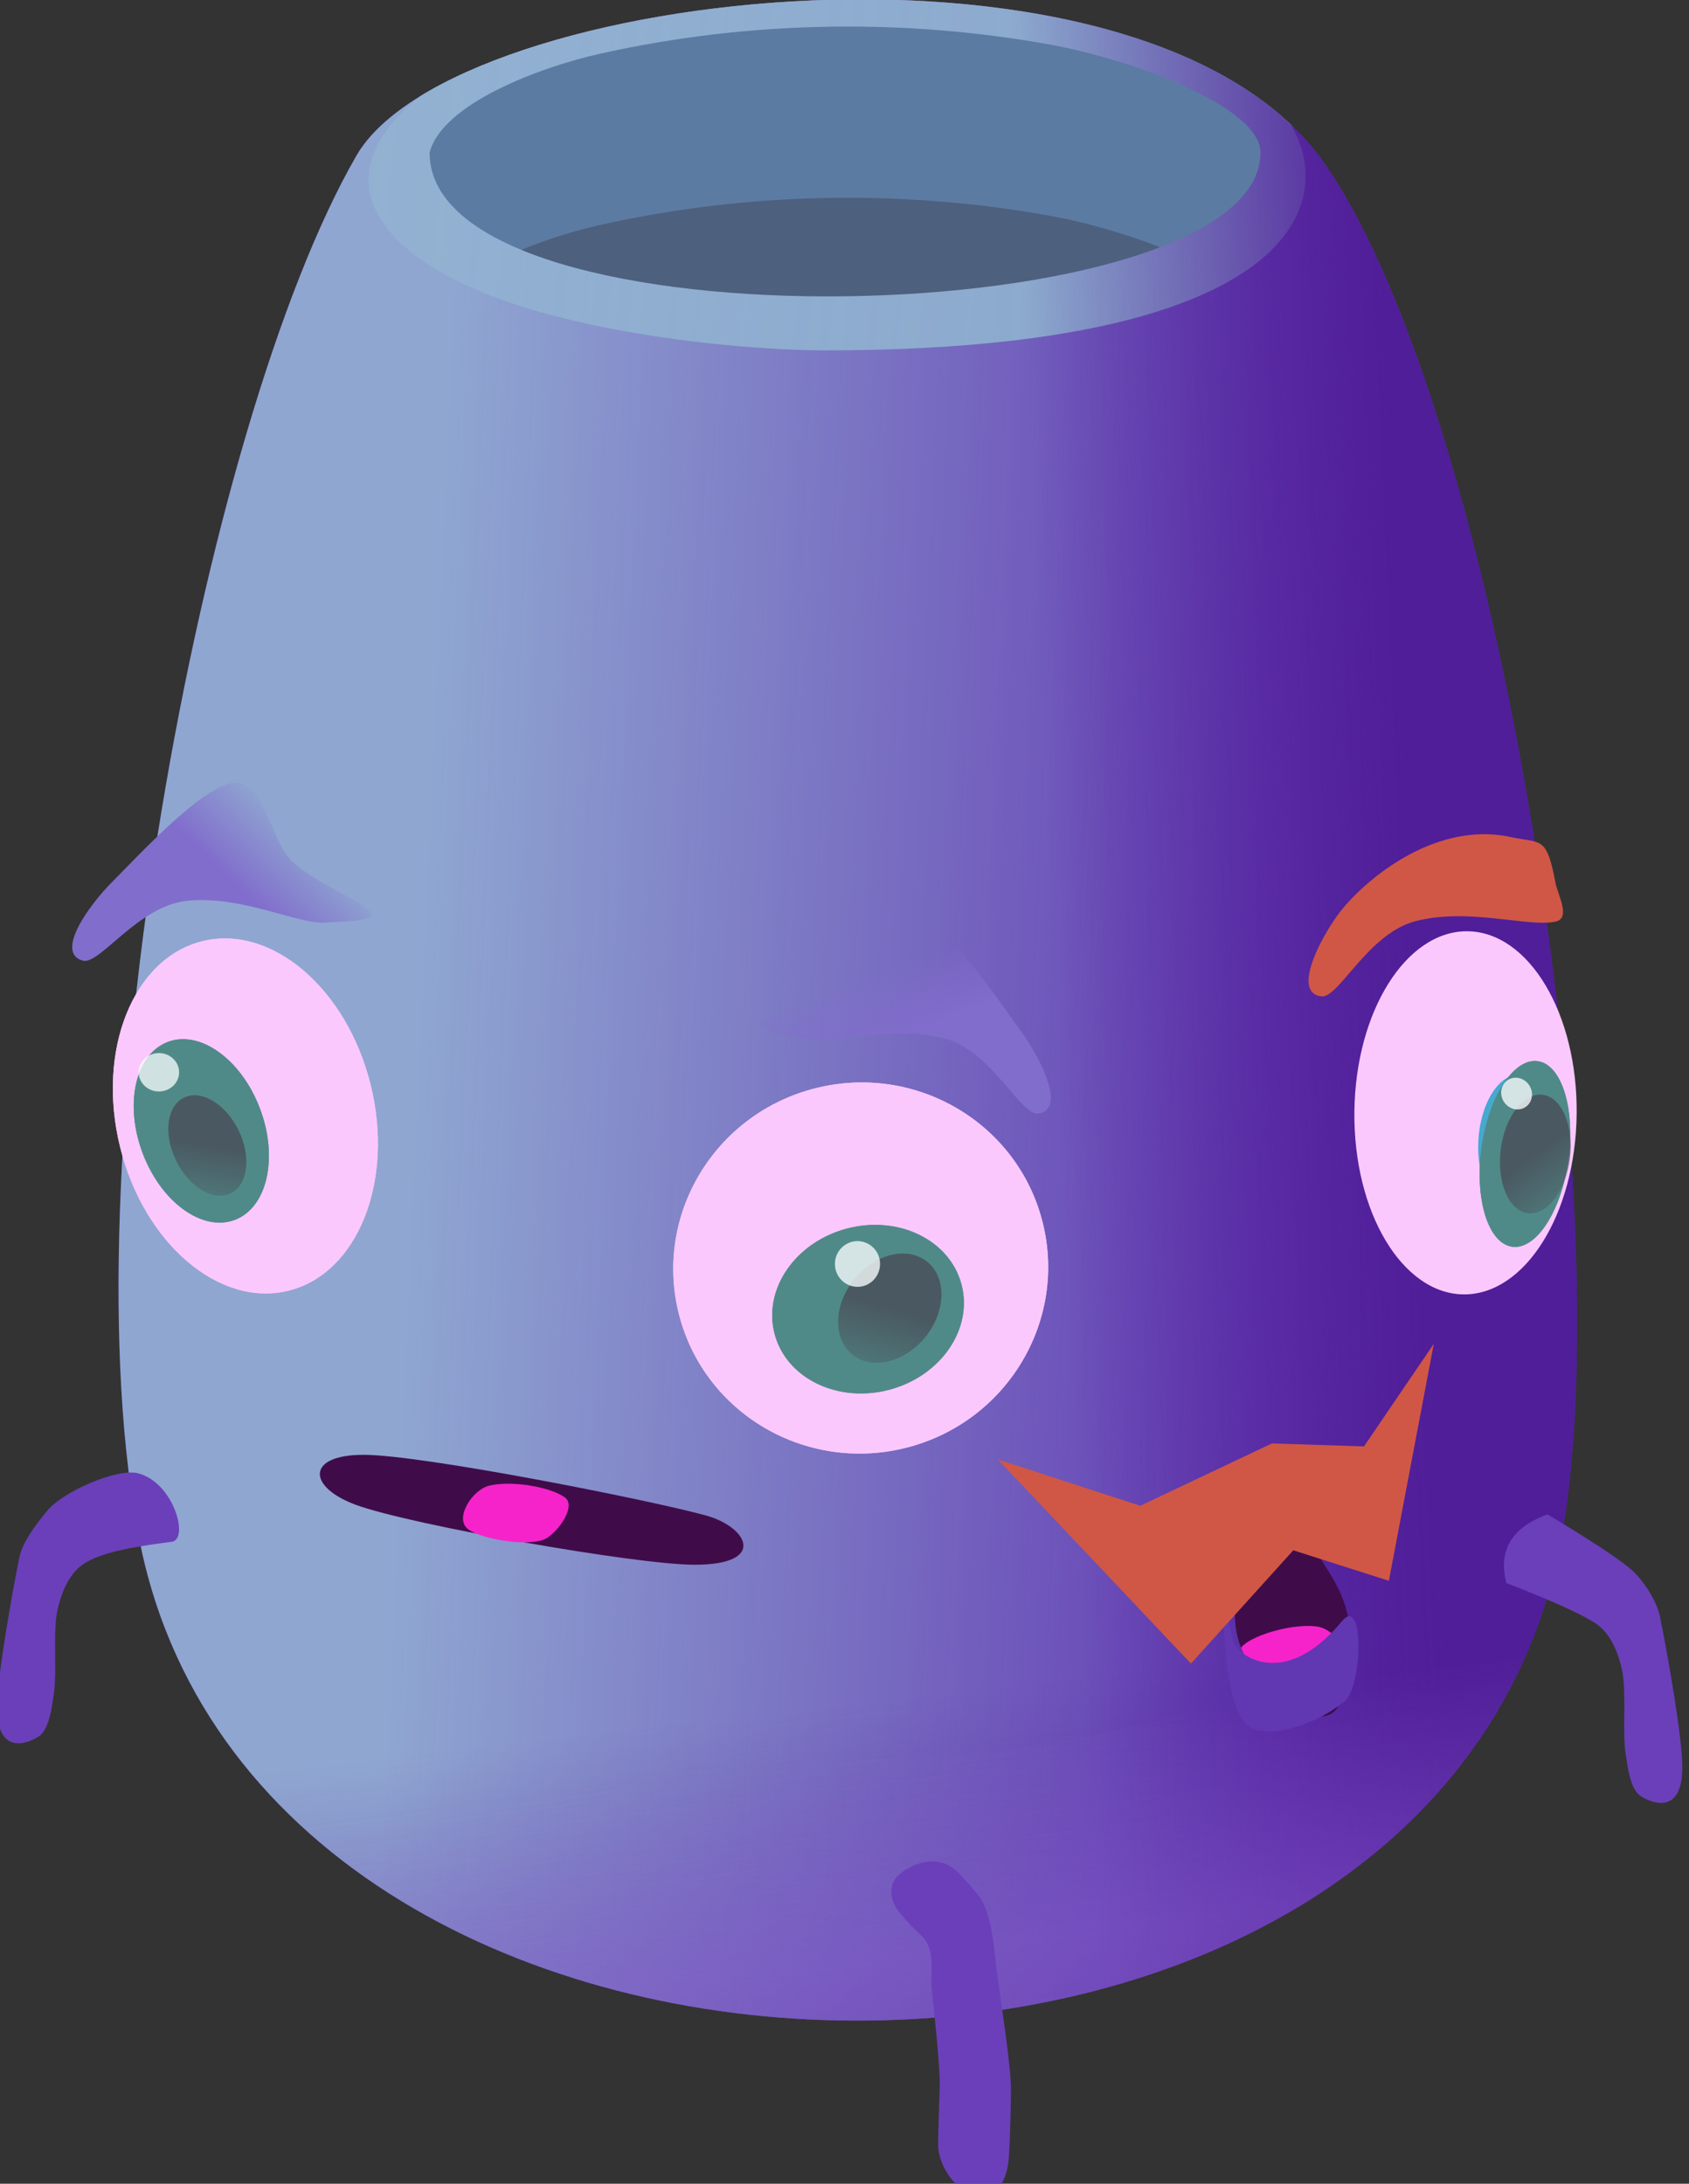 <?xml version="1.0" encoding="UTF-8" standalone="no"?>
<!DOCTYPE svg PUBLIC "-//W3C//DTD SVG 1.1//EN" "http://www.w3.org/Graphics/SVG/1.1/DTD/svg11.dtd">
<svg width="100%" height="100%" viewBox="0 0 331 428" version="1.1" xmlns="http://www.w3.org/2000/svg" xmlns:xlink="http://www.w3.org/1999/xlink" xml:space="preserve" xmlns:serif="http://www.serif.com/" style="fill-rule:evenodd;clip-rule:evenodd;stroke-linejoin:round;stroke-miterlimit:2;">
    <rect x="0" y="0" width="331" height="428" fill="#333333" stroke="none"/>
    <g transform="matrix(1,0,0,1,-1887.18,-1412.23)">
        <g transform="matrix(1.523,0,0,1.523,-2554.17,487.487)">
            <g id="stackguydual">
                <g>
                    <g transform="matrix(1,0,0,1,-13.658,-6.121)">
                        <path d="M3100.55,634.729C3077.89,601.317 2988.25,611.623 2975.71,633.333C2955.7,667.992 2938.06,764.237 2947.91,812.089C2964.59,893.172 3115.58,894.6 3130.75,811.289C3138.55,768.429 3122.85,667.619 3100.55,634.729Z" style="fill:rgb(92,41,174);"/>
                        <clipPath id="_clip1">
                            <path d="M3100.55,634.729C3077.89,601.317 2988.25,611.623 2975.71,633.333C2955.7,667.992 2938.06,764.237 2947.91,812.089C2964.59,893.172 3115.58,894.6 3130.75,811.289C3138.55,768.429 3122.85,667.619 3100.55,634.729Z"/>
                        </clipPath>
                        <g clip-path="url(#_clip1)">
                            <g transform="matrix(2.263,0,0,6.138,-3129.11,-2020.22)">
                                <rect x="2683.15" y="406.362" width="76.305" height="66.587" style="fill:url(#_Linear2);"/>
                            </g>
                            <g transform="matrix(1.229,0,0,1,-692.78,6.121)">
                                <path d="M3077.22,616.596C3061.83,606.12 3047.98,606.232 3031.2,606.576C3000.58,607.205 2981.53,622.567 2987.21,634.822C2993.94,649.355 3024.75,652.276 3033.9,652.276C3093.39,652.276 3088.69,624.411 3077.22,616.596Z" style="fill:rgb(139,169,205);"/>
                                <clipPath id="_clip3">
                                    <path d="M3077.22,616.596C3061.83,606.12 3047.98,606.232 3031.2,606.576C3000.58,607.205 2981.53,622.567 2987.21,634.822C2993.94,649.355 3024.75,652.276 3033.9,652.276C3093.39,652.276 3088.69,624.411 3077.22,616.596Z"/>
                                </clipPath>
                                <g clip-path="url(#_clip3)">
                                    <g transform="matrix(1.299,0.256,-0.444,3.404,-301.325,-1603.79)">
                                        <rect x="2683.15" y="406.362" width="76.305" height="66.587" style="fill:url(#_Linear4);"/>
                                    </g>
                                </g>
                            </g>
                            <g transform="matrix(0.126,1.621,-4.271,0.333,4572.31,-3803.29)">
                                <rect x="2738.16" y="393.709" width="76.047" height="81.282" style="fill:url(#_Linear5);"/>
                            </g>
                            <g transform="matrix(1.332,-0.12,0.383,4.267,-786.712,-810.562)">
                                <rect x="2738.16" y="393.709" width="76.047" height="81.282" style="fill:url(#_Linear6);"/>
                            </g>
                            <g transform="matrix(-0.008,1,-2.773,-0.022,4272.24,-1996.41)">
                                <path d="M2937.73,395.252L2803.26,400.174C2857.63,417.185 2863.04,454.495 2800.47,474.499L2937.73,475.632L2937.73,395.252Z" style="fill:url(#_Linear7);"/>
                            </g>
                        </g>
                    </g>
                    <g transform="matrix(1.261,-0.31,0.361,1.468,-1042.19,551.251)">
                        <ellipse cx="2947.04" cy="758.262" rx="12.791" ry="15.321" style="fill:rgb(251,200,253);"/>
                    </g>
                    <g transform="matrix(1.261,-0.31,0.361,1.468,-1042.19,551.251)">
                        <ellipse cx="2947.04" cy="758.262" rx="12.791" ry="15.321" style="fill:rgb(251,200,253);"/>
                    </g>
                    <g transform="matrix(0.458,1.808,-1.527,0.387,2835.06,-4851.33)">
                        <ellipse cx="2947.04" cy="758.262" rx="12.791" ry="15.321" style="fill:rgb(251,200,253);"/>
                    </g>
                    <g transform="matrix(0.458,1.808,-1.527,0.387,2835.06,-4851.33)">
                        <ellipse cx="2947.04" cy="758.262" rx="12.791" ry="15.321" style="fill:rgb(251,200,253);"/>
                    </g>
                    <g transform="matrix(1.118,0.012,-0.017,1.525,-177.137,-441.32)">
                        <ellipse cx="2947.04" cy="758.262" rx="12.791" ry="15.321" style="fill:rgb(251,200,253);"/>
                    </g>
                    <g transform="matrix(1.019,-0.384,0.396,1.053,-355.785,1086.67)">
                        <ellipse cx="2942.61" cy="755.947" rx="7.415" ry="10.875" style="fill:rgb(80,138,136);"/>
                    </g>
                    <g transform="matrix(1.019,-0.384,0.396,1.053,-355.785,1086.67)">
                        <ellipse cx="2942.61" cy="755.947" rx="7.415" ry="10.875" style="fill:rgb(80,138,136);"/>
                    </g>
                    <g transform="matrix(0.542,-0.265,0.277,0.566,1138.57,1106.52)">
                        <ellipse cx="2942.61" cy="755.947" rx="7.415" ry="10.875" style="fill:url(#_Linear8);"/>
                    </g>
                    <g transform="matrix(0.373,1.397,-1.105,0.295,2765.61,-3558.17)">
                        <ellipse cx="2942.61" cy="755.947" rx="7.415" ry="10.875" style="fill:rgb(80,138,136);"/>
                    </g>
                    <g transform="matrix(0.373,1.397,-1.105,0.295,2765.61,-3558.17)">
                        <ellipse cx="2942.61" cy="755.947" rx="7.415" ry="10.875" style="fill:rgb(80,138,136);"/>
                    </g>
                    <g transform="matrix(0.62,0.498,-0.442,0.55,1540.39,-1105.66)">
                        <ellipse cx="2942.61" cy="755.947" rx="7.415" ry="10.875" style="fill:url(#_Linear9);"/>
                    </g>
                    <g transform="matrix(0.563,0,0,0.583,1286.5,580.146)">
                        <ellipse cx="2930.96" cy="283.067" rx="4.623" ry="4.24" style="fill:rgb(249,253,255);fill-opacity:0.75;"/>
                    </g>
                    <g transform="matrix(0.628,0,0,0.694,1185.88,573.396)">
                        <ellipse cx="2930.96" cy="283.067" rx="4.623" ry="4.24" style="fill:rgb(249,253,255);fill-opacity:0.78;"/>
                    </g>
                    <g transform="matrix(0.658,0.037,-0.046,0.803,1209.83,38.297)">
                        <ellipse cx="2942.61" cy="755.947" rx="7.415" ry="10.875" style="fill:rgb(70,169,208);"/>
                    </g>
                    <g transform="matrix(0.754,0.104,-0.151,1.098,1007.83,-380.376)">
                        <ellipse cx="2942.61" cy="755.947" rx="7.415" ry="10.875" style="fill:rgb(80,138,136);"/>
                    </g>
                </g>
                <g transform="matrix(0.754,0.104,-0.151,1.098,1007.83,-380.376)">
                    <ellipse cx="2942.61" cy="755.947" rx="7.415" ry="10.875" style="fill:rgb(80,138,136);"/>
                </g>
                <g transform="matrix(0.6,0.075,-0.087,0.701,1413.94,5.076)">
                    <ellipse cx="2942.61" cy="755.947" rx="7.415" ry="10.875" style="fill:url(#_Linear10);"/>
                </g>
                <g transform="matrix(0.358,-0.221,0.258,0.417,1989.02,1277.62)">
                    <ellipse cx="2930.96" cy="283.067" rx="4.623" ry="4.24" style="fill:rgb(249,253,255);fill-opacity:0.78;"/>
                </g>
                <g transform="matrix(0.985,0.174,-0.128,0.724,147.982,-297.616)">
                    <path d="M3006.12,796.642C2998.65,795.668 2968.77,794.825 2961.38,796.602C2954,798.38 2955.02,803.899 2961.56,805.473C2968.95,807.251 2998.38,807.25 3005.77,805.473C3014.99,803.254 3011.69,797.369 3006.12,796.642Z" style="fill:rgb(63,12,73);"/>
                </g>
                <path d="M2988.88,799.894C2987.03,798.537 2982.02,797.676 2979.16,798.368C2976.92,798.908 2974.58,802.641 2976.44,803.997C2978.3,805.354 2984.84,806.387 2986.69,805.03C2988.55,803.674 2990.2,800.857 2988.88,799.894Z" style="fill:rgb(247,35,202);"/>
                <g transform="matrix(1,0,0,1,-12.718,-6.752)">
                    <path d="M3138.92,816.026C3136.5,813.828 3128.03,808.828 3128.03,808.828C3123.05,810.646 3121.77,813.758 3122.72,817.649C3122.72,817.649 3132.01,821.177 3134.49,823.045C3136.25,824.367 3137.15,826.707 3137.62,828.856C3138.21,831.589 3137.66,836.741 3138.06,839.445C3138.35,841.413 3138.67,844.192 3140.03,845.079C3141.38,845.967 3145.38,847.609 3145.38,841.344C3145.38,837.478 3143.47,826.768 3142.51,822.013C3142.11,820.01 3140.43,817.401 3138.92,816.026Z" style="fill:rgb(107,63,186);"/>
                </g>
                <g transform="matrix(-1,0,0,1,6061.19,-14.429)">
                    <path d="M3138.92,816.026C3136.87,813.536 3129.94,810.538 3127.27,811.205C3122.65,812.361 3120.62,819.719 3122.91,820.026C3126.42,820.498 3132.01,821.177 3134.49,823.045C3136.25,824.367 3137.15,826.707 3137.62,828.856C3138.21,831.589 3137.66,836.741 3138.06,839.445C3138.35,841.413 3138.67,844.192 3140.03,845.079C3141.38,845.967 3145.38,847.609 3145.38,841.344C3145.38,837.478 3143.47,826.768 3142.51,822.013C3142.11,820.01 3140.22,817.603 3138.92,816.026Z" style="fill:rgb(107,63,186);"/>
                </g>
                <g transform="matrix(1.363,0.222,-0.173,1.067,-1095.38,-717.955)">
                    <path d="M3137.11,815.074C3134.7,812.876 3132.36,815.379 3131.63,816.549C3131.07,817.426 3130.95,818.972 3131.97,820.478C3132.32,820.98 3133.87,822.578 3134.49,823.045C3136.25,824.367 3135.96,827.226 3136.42,829.375C3137.02,832.108 3138.13,837.32 3138.53,840.024C3138.6,840.496 3139.24,847.075 3139.35,847.693C3139.71,849.656 3141.22,852.138 3142.93,852.406C3144.55,852.66 3146.1,852.129 3146.04,848.109C3146.03,847.193 3145.3,839.942 3145.03,838.498C3144.17,833.85 3142.34,827.238 3141.61,823.61C3141.31,822.146 3140.53,818.91 3139.43,817.517C3139.03,817.004 3137.52,815.444 3137.11,815.074Z" style="fill:rgb(107,63,186);"/>
                </g>
                <g transform="matrix(0.966,0.257,-0.257,0.966,284.349,-732.945)">
                    <path d="M2965.33,719.917C2964.29,718.841 2957.45,718.113 2953.96,716.188C2950.44,714.249 2947.96,707.274 2944.22,708.284C2940.49,709.294 2934.59,720.571 2932.15,724.79C2930.23,728.114 2927.32,735.401 2931.16,735.454C2933.4,735.486 2936.22,726.838 2942.1,724.573C2948.77,722.005 2957.03,723.86 2960.2,722.649C2962.01,721.956 2966.37,720.994 2965.33,719.917Z" style="fill:url(#_Linear11);"/>
                </g>
                <g transform="matrix(-0.994,0.106,0.106,0.994,5885.36,-291.261)">
                    <path d="M2965.33,719.917C2964.29,718.841 2957.45,718.113 2953.96,716.188C2950.44,714.249 2947.96,707.274 2944.22,708.284C2940.49,709.294 2934.59,720.571 2932.15,724.79C2930.23,728.114 2927.32,735.401 2931.16,735.454C2933.4,735.486 2936.22,726.838 2942.1,724.573C2948.77,722.005 2957.03,723.86 2960.2,722.649C2962.01,721.956 2966.37,720.994 2965.33,719.917Z" style="fill:url(#_Linear12);"/>
                </g>
                <g transform="matrix(0.994,0.106,-0.106,0.994,250.603,-306.336)">
                    <path d="M2959.58,717.751C2957.78,711.763 2957.23,712.909 2953.27,712.476C2942.91,711.347 2934.59,720.571 2932.15,724.79C2930.23,728.114 2927.32,735.401 2931.16,735.454C2933.4,735.486 2936.22,726.838 2942.1,724.573C2948.77,722.005 2957.03,723.86 2960.2,722.649C2962.01,721.956 2960.01,719.184 2959.58,717.751Z" style="fill:rgb(208,87,70);"/>
                </g>
                <path d="M3051.38,612.938C3033.53,609.696 3013.43,609.592 2993.22,614.139C2985.84,615.798 2973.09,620.483 2971.46,626.829C2971.46,652.833 3078.38,650.108 3078.38,626.829C3078.38,620.896 3061.81,614.833 3051.38,612.938Z" style="fill:rgb(91,123,162);"/>
                <clipPath id="_clip13">
                    <path d="M3051.38,612.938C3033.53,609.696 3013.43,609.592 2993.22,614.139C2985.84,615.798 2973.09,620.483 2971.46,626.829C2971.46,652.833 3078.38,650.108 3078.38,626.829C3078.38,620.896 3061.81,614.833 3051.38,612.938Z"/>
                </clipPath>
                <g clip-path="url(#_clip13)">
                    <g transform="matrix(1,0,0,1,0,22.036)">
                        <path d="M3051.38,612.938C3033.53,609.696 3013.43,609.592 2993.22,614.139C2985.84,615.798 2973.09,620.483 2971.46,626.829C2971.46,652.833 3078.38,650.108 3078.38,626.829C3078.38,620.896 3061.81,614.833 3051.38,612.938Z" style="fill:rgb(42,32,39);fill-opacity:0.29;"/>
                    </g>
                </g>
                <path d="M3085.75,803.968L3073.92,810.738C3076.53,812.523 3073.48,815.35 3076.78,821.076C3079.48,825.742 3087.18,831.204 3088.77,825.885C3093.33,810.674 3083.2,808.392 3085.75,803.968Z" style="fill:rgb(63,12,73);"/>
                <clipPath id="_clip14">
                    <path d="M3085.75,803.968L3073.92,810.738C3076.53,812.523 3073.48,815.35 3076.78,821.076C3079.48,825.742 3087.18,831.204 3088.77,825.885C3093.33,810.674 3083.2,808.392 3085.75,803.968Z"/>
                </clipPath>
                <g clip-path="url(#_clip14)">
                    <g transform="matrix(-0.996,0.092,0.092,0.996,5979.49,-252.748)">
                        <path d="M2988.88,799.894C2987.03,798.537 2982.02,797.676 2979.16,798.368C2976.92,798.908 2974.58,802.641 2976.44,803.997C2978.3,805.354 2984.84,806.387 2986.69,805.03C2988.55,803.674 2990.2,800.857 2988.88,799.894Z" style="fill:rgb(247,35,202);"/>
                    </g>
                </g>
                <g transform="matrix(1.033,-0.558,0.584,1.083,-587.629,1651.91)">
                    <path d="M3094.2,822.229C3084.92,825.798 3082.37,820.073 3082.65,818.778C3083.19,816.24 3086.43,808.13 3081.75,818.491C3081.12,819.884 3078.45,825.425 3079.87,827.485C3081.28,829.545 3086.41,830.45 3090.29,829.733C3092.8,829.27 3097.78,820.854 3094.2,822.229Z" style="fill:rgb(98,55,178);"/>
                </g>
                <path d="M3100.68,780.121L3091.7,793.321L3079.85,792.939L3062.91,800.965L3044.58,794.993L3069.43,821.269L3082.6,806.694L3094.9,810.615L3100.68,780.121Z" style="fill:rgb(208,87,70);"/>
            </g>
        </g>
    </g>
    <defs>
        <linearGradient id="_Linear2" x1="0" y1="0" x2="1" y2="-0.107" gradientUnits="userSpaceOnUse" gradientTransform="matrix(56.242,6.048,-10.812,31.463,2703.21,437.612)"><stop offset="0" style="stop-color:rgb(143,166,209);stop-opacity:1"/><stop offset="1" style="stop-color:rgb(143,166,209);stop-opacity:0"/></linearGradient>
        <linearGradient id="_Linear4" x1="0" y1="0" x2="1" y2="0" gradientUnits="userSpaceOnUse" gradientTransform="matrix(73.054,-2.021,4.306,34.278,2676.5,453.48)"><stop offset="0" style="stop-color:rgb(194,229,238);stop-opacity:0.161"/><stop offset="1" style="stop-color:rgb(194,229,238);stop-opacity:0"/></linearGradient>
        <linearGradient id="_Linear5" x1="0" y1="0" x2="1" y2="0.098" gradientUnits="userSpaceOnUse" gradientTransform="matrix(-54.528,5.565,-9.1,-36.286,2823.74,429.307)"><stop offset="0" style="stop-color:rgb(80,30,152);stop-opacity:1"/><stop offset="1" style="stop-color:rgb(80,30,152);stop-opacity:0"/></linearGradient>
        <linearGradient id="_Linear6" x1="0" y1="0" x2="1" y2="0.036" gradientUnits="userSpaceOnUse" gradientTransform="matrix(-34.947,0.307,0.834,-13.969,2800.97,435.618)"><stop offset="0" style="stop-color:rgb(80,30,152);stop-opacity:1"/><stop offset="1" style="stop-color:rgb(80,30,152);stop-opacity:0"/></linearGradient>
        <linearGradient id="_Linear7" x1="0" y1="0" x2="1" y2="0" gradientUnits="userSpaceOnUse" gradientTransform="matrix(-27.774,1.474,-4.089,-10.014,2872.11,435.164)"><stop offset="0" style="stop-color:rgb(160,120,231);stop-opacity:0.3"/><stop offset="1" style="stop-color:rgb(160,120,231);stop-opacity:0"/></linearGradient>
        <linearGradient id="_Linear8" x1="0" y1="0" x2="1" y2="-0.103" gradientUnits="userSpaceOnUse" gradientTransform="matrix(-12.713,11.631,-13.501,-10.952,2942.37,755.961)"><stop offset="0" style="stop-color:rgb(74,89,97);stop-opacity:1"/><stop offset="1" style="stop-color:rgb(74,89,97);stop-opacity:0"/></linearGradient>
        <linearGradient id="_Linear9" x1="0" y1="0" x2="1" y2="0.262" gradientUnits="userSpaceOnUse" gradientTransform="matrix(13.336,12.192,-14.238,11.419,2942.72,756.064)"><stop offset="0" style="stop-color:rgb(74,89,97);stop-opacity:1"/><stop offset="1" style="stop-color:rgb(74,89,97);stop-opacity:0"/></linearGradient>
        <linearGradient id="_Linear10" x1="0" y1="0" x2="1" y2="0" gradientUnits="userSpaceOnUse" gradientTransform="matrix(13.336,12.192,-14.238,11.419,2942.72,756.064)"><stop offset="0" style="stop-color:rgb(74,89,97);stop-opacity:1"/><stop offset="1" style="stop-color:rgb(74,89,97);stop-opacity:0"/></linearGradient>
        <linearGradient id="_Linear11" x1="0" y1="0" x2="1" y2="0" gradientUnits="userSpaceOnUse" gradientTransform="matrix(5.346,-9.539,9.539,5.346,2952.38,723.617)"><stop offset="0" style="stop-color:rgb(129,109,204);stop-opacity:1"/><stop offset="1" style="stop-color:rgb(129,109,204);stop-opacity:0"/></linearGradient>
        <linearGradient id="_Linear12" x1="0" y1="0" x2="1" y2="0" gradientUnits="userSpaceOnUse" gradientTransform="matrix(2.131,-8.54,-8.54,-2.131,2943.9,722.706)"><stop offset="0" style="stop-color:rgb(129,109,204);stop-opacity:1"/><stop offset="1" style="stop-color:rgb(129,109,204);stop-opacity:0"/></linearGradient>
    </defs>
</svg>
